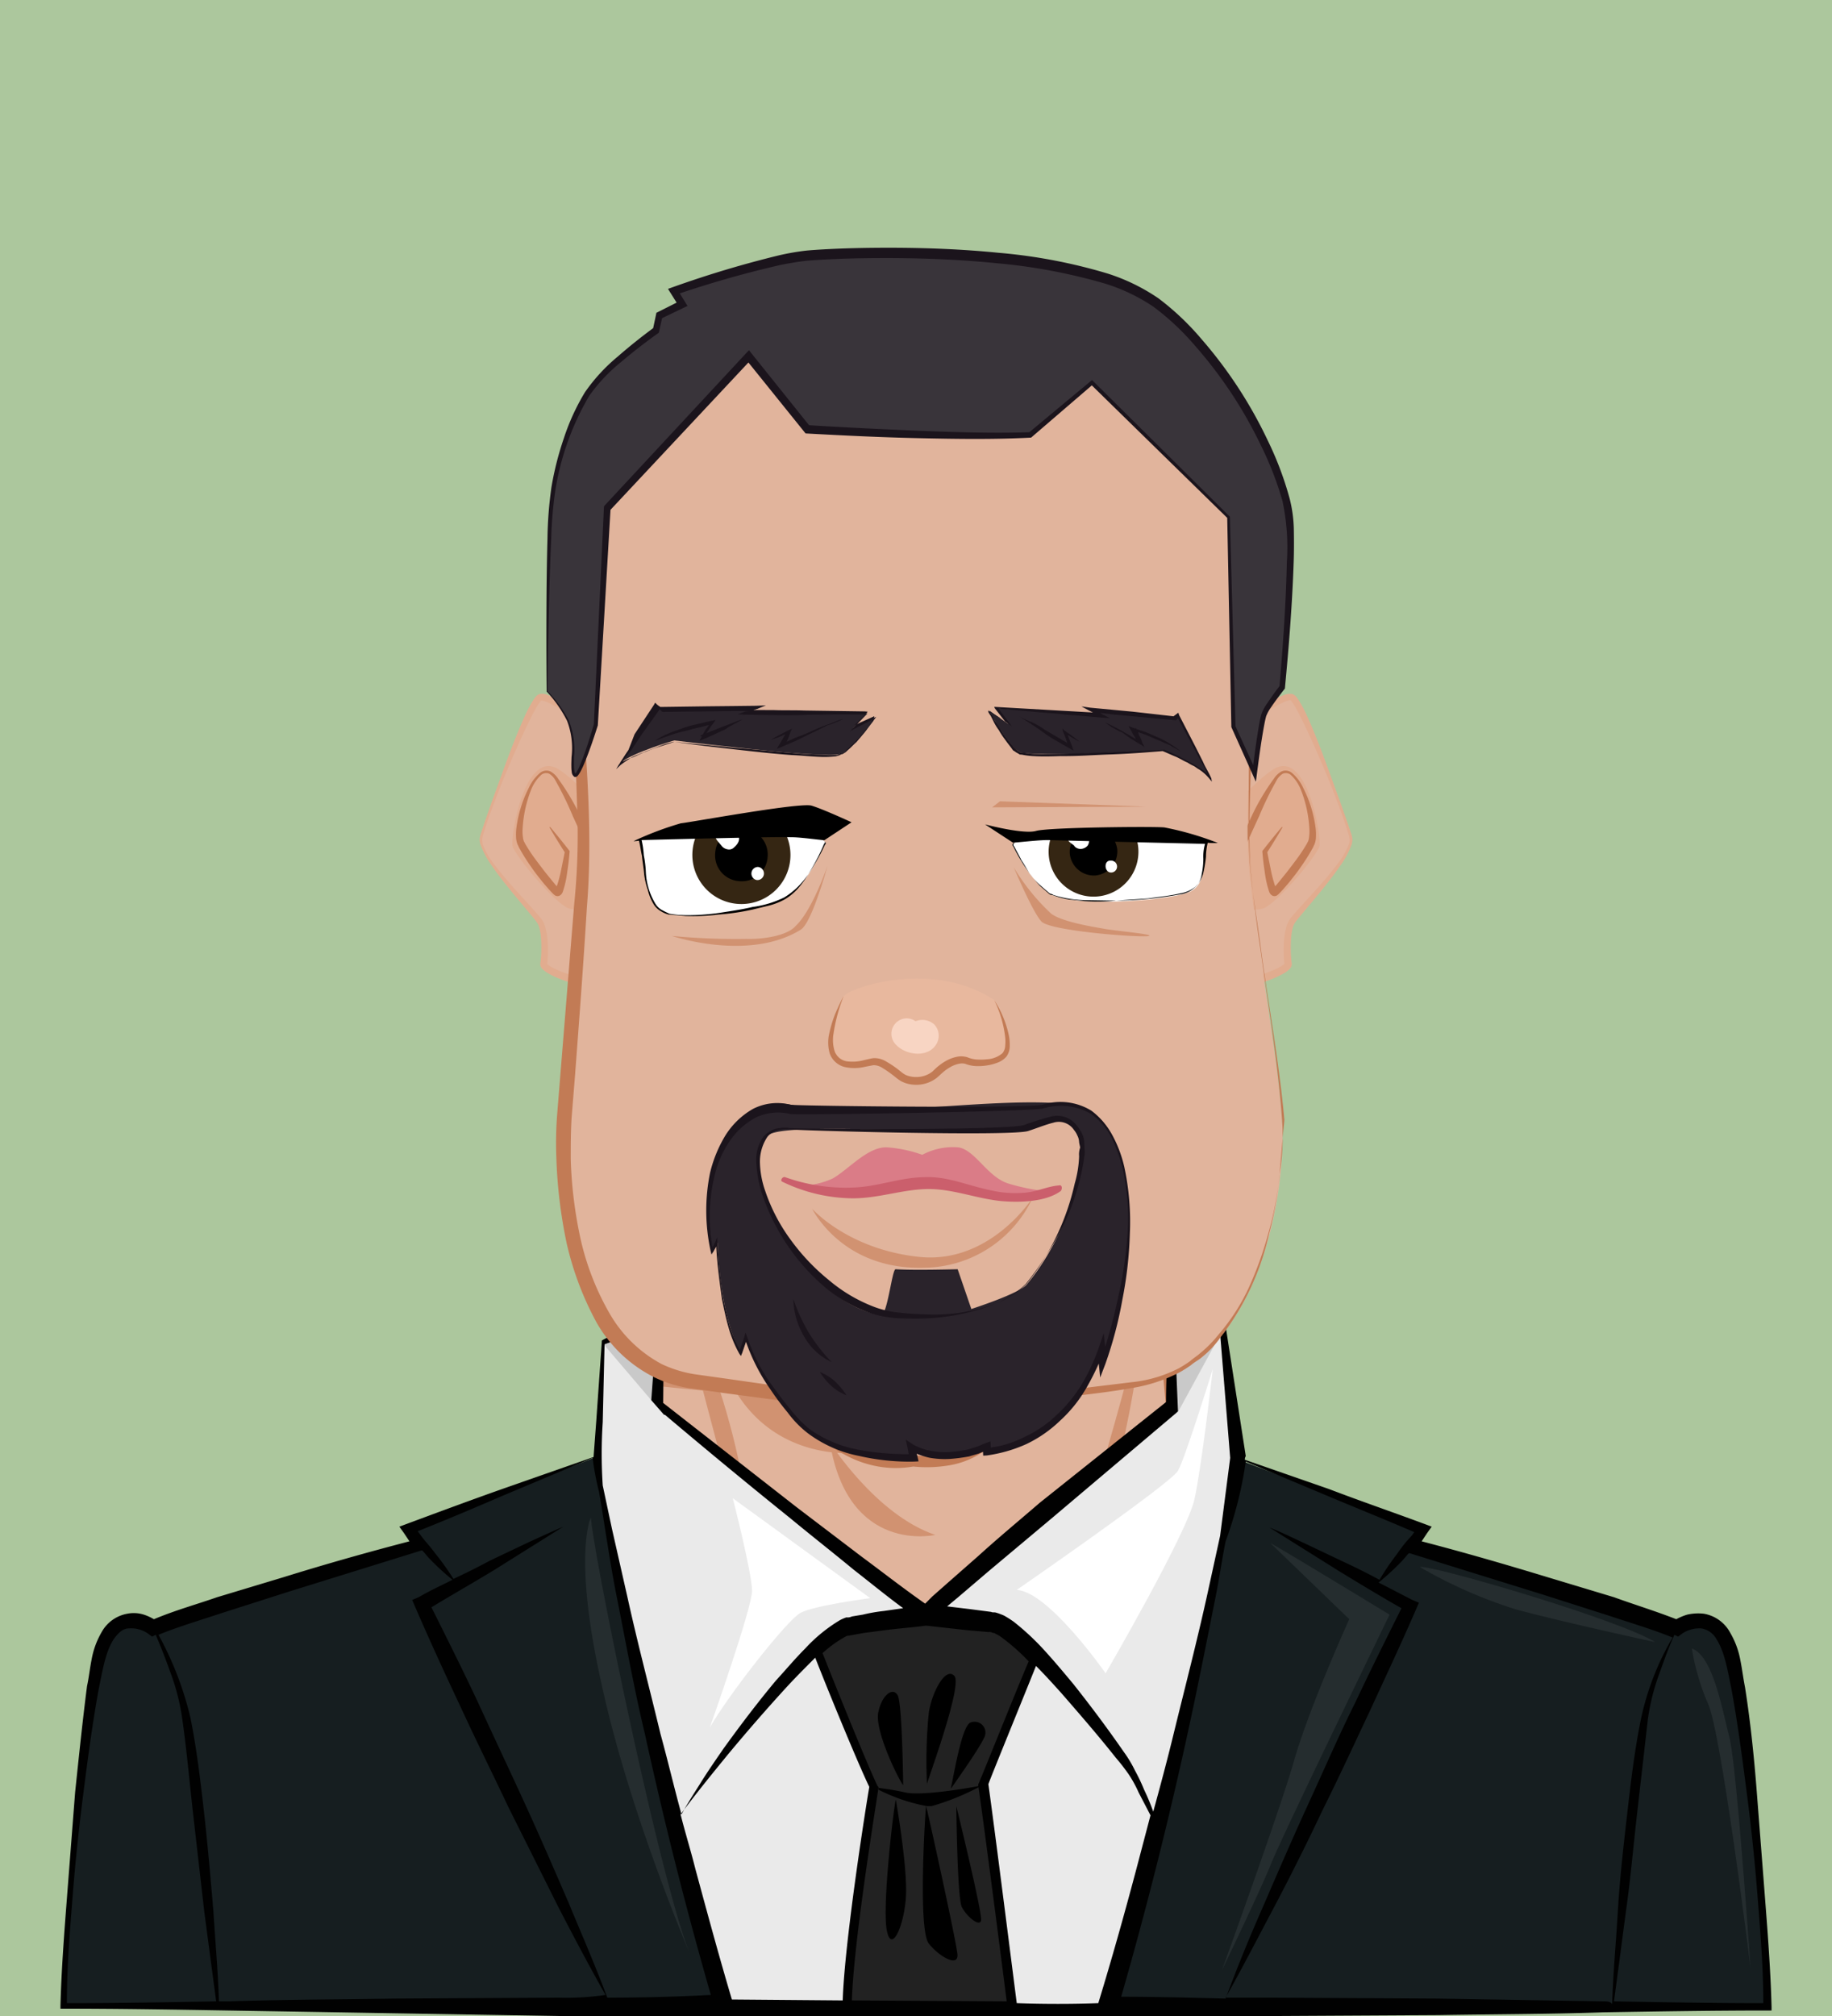 <svg id="reza" xmlns="http://www.w3.org/2000/svg" width="200" height="220" viewBox="0 0 200 220">
  <g id="svga-group-backs-single">
    <path id="SvgjsPath4565" d="M0,0H200V220H0Z" fill="#acc79d"/>
  </g>
  <g id="svga-group-humanwrap-move" transform="translate(6.6 27.037)">
    <g id="svga-group-humanwrap">
      <g id="svga-group-humanbody-back" transform="translate(9.1 65.063)">
        <path id="SvgjsPath3778" d="M180.8,184.9c-2.3-3.4-38.9-17.8-38.9-17.8l-13.4-5.2-5.6-68.8H76.8L71.3,162l-13.4,5.2S21.4,181.6,19,185c-2.3,3.4-3.3,14.9-3.3,14.9V219H184.2V199.8c-.1.1-1-11.5-3.4-14.9Z" transform="translate(-15.7 -93.1)" fill="#e1b49c"/>
      </g>
      <g id="svga-group-chinshadow-single" transform="translate(65.5 65.547)">
        <path id="SvgjsPath6403" d="M80.4,152.5c5,8,14,6.5,14,6.5s9,1.4,14-6.6c0,0,2.7,0,12.7-1.3a16.774,16.774,0,0,0,6.4-2.2L123,93.1H76.8l-4.7,58.7c6.5.7,8.3.7,8.3.7Z" transform="translate(-72.1 -93.1)" fill="#d19271"/>
      </g>
      <g id="svga-group-humanbody-front" transform="translate(8.2 64.163)">
        <path id="SvgjsPath3779" d="M184.5,219c-.1-6.4-.1-12.8-.1-19.2l-.3-.1a.138.138,0,0,1,.2,0,.1.1,0,0,1,.1.1v-.4l-.1-.5-.1-.9-.2-1.9c-.2-1.3-.4-2.5-.6-3.8a26.155,26.155,0,0,0-.9-3.8,16.135,16.135,0,0,0-1.5-3.6,11.929,11.929,0,0,0-2.9-2.1c-1-.6-2.1-1.1-3.2-1.7-2.1-1.1-4.3-2.1-6.5-3.1-4.4-2-8.7-3.9-13.1-5.7-4.4-1.9-8.8-3.7-13.2-5.5l-13-5.2-1.2-16.9c-.4-5.7-.9-11.5-1.3-17.2l-1.3-17.2L123.8,93l-.1-.8h-.8c-7.7,0-15.4.1-23.1.1l-23.1.2h-.5V93L75,110.2l-1.3,17.2c-.8,11.4-1.8,22.8-2.8,34.2-5.6,2.1-11.2,4.2-16.7,6.4q-8.4,3.3-16.8,6.9c-2.8,1.2-5.6,2.4-8.3,3.6a89.553,89.553,0,0,0-8.2,4.1,12.141,12.141,0,0,0-2,1.4,1.47,1.47,0,0,0-.5.6l-.3.6a5.359,5.359,0,0,0-.5,1.1,25.424,25.424,0,0,0-1.3,4.5,90.7,90.7,0,0,0-1.4,9.1L14.8,219v.9h.9l42.1.1H100c14,0,28.1-.1,42.1-.2l42.1-.5h.3V219ZM100,218l-42.1-.1-41.2.1-.1-18.1c.3-3,.6-5.9,1.2-8.9a28.755,28.755,0,0,1,1.1-4.2,7.93,7.93,0,0,1,.4-.9l.2-.4.3-.3a14.036,14.036,0,0,1,1.8-1.2c2.5-1.5,5.3-2.8,8-4.1s5.5-2.5,8.2-3.7c5.5-2.4,11.1-4.8,16.7-7.1s11.2-4.5,16.9-6.7l.2-.1v-.2c.9-11.5,1.7-23,2.7-34.4l1.4-17.2,1.5-16.7,22.6.2c7.4.1,14.8.1,22.3.1l1.3,16.4,1.5,17.2c.5,5.7,1,11.5,1.5,17.2l1.6,17.2v.3l.3.1,13.4,5c4.4,1.7,8.9,3.4,13.3,5.2s8.8,3.7,13.2,5.6c2.2,1,4.3,2,6.5,3,1.1.5,2.1,1.1,3.2,1.6a14.92,14.92,0,0,1,2.9,2,11.669,11.669,0,0,1,1.4,3.5c.3,1.2.6,2.5.8,3.7.2,1.3.4,2.5.6,3.8l.2,1.9.1.9.1.5v.4c0,6.3,0,12.6-.1,18.9l-41.8-.5c-14,.1-28.1,0-42.1,0Z" transform="translate(-14.8 -92.2)" fill="#c27b55"/>
        <path id="SvgjsPath3780" d="M125.1,142.4s-1.8,23-9.1,32.9C116,175.3,123.9,150.3,125.1,142.4Zm-34.5,16s5,7.9,11.5,10.1C102.1,168.5,92.6,170.7,90.6,158.4ZM73.4,140c6.7,25.6,6.7,25.6,8.5,30.7C81.9,170.7,82.3,158.1,73.4,140Z" transform="translate(-14.8 -92.2)" fill="#d19271"/>
      </g>
      <g id="svga-group-clothes-single" transform="translate(0 116.263)">
        <path id="SvgjsPath4421" d="M71.9,145.1l-6.2,2.5L65,161.7v20.2L79,220h42l10.7-34.3,3.4-25.5L133.4,146l-5.4-.8-.3,9.2s-26.2,22.2-26.6,22.7-29.2-22.8-29.2-22.8v-9.2Z" transform="translate(-6.6 -144.3)" fill="#eaeaea"/>
        <path id="SvgjsPath4422" d="M127.8,155.4l.8-.3,4.9-9-5.5-.9Zm-56.3-1.6h-.4l-5.2-6.1,6.3-2.6-.7,8.7Z" transform="translate(-6.6 -144.3)" fill="#c9c9c9"/>
        <path id="SvgjsPath4423" d="M44.6,168l1.1,1.7s-24.9,7.2-29,9c0,0-4.4-3.1-6,3.4S6.9,212.9,6.9,220h72a591.761,591.761,0,0,1-14.1-59.9Zm144.6,14.1c-1.6-6.5-6-3.4-6-3.4-4.1-1.9-29-9-29-9l1.1-1.7L135,160.2A578.225,578.225,0,0,1,121,220h72C193.1,212.8,190.8,188.6,189.2,182.1Z" transform="translate(-6.6 -144.3)" fill="#161e20"/>
        <path id="SvgjsPath4424" d="M89,180.6S93.9,193,95.4,196c0,0-2.8,17.1-2.9,23.8h18s-2.5-20-3.1-24.1c0,0,4.4-11,5.7-13.9,0,0-2.7-3.4-3.8-3.6s-8.7-.8-8.7-.8-7.3.9-8.7,1.4a8.913,8.913,0,0,0-2.9,1.8Z" transform="translate(-6.6 -144.3)" fill="#222"/>
        <path id="SvgjsPath4425" d="M106.9,196a26.906,26.906,0,0,1-5.2,2.1h-.5a19.416,19.416,0,0,1-5.3-1.8v-.2c.6.1,1.6.2,2.9.5,1.7.4,6.5-.4,8.1-.7m-5.5,17.2c1.2,1.5,3.4,2.7,3.1,1-.2-1.7-3.3-15.8-3.4-16C101,198.8,100.2,211.6,101.4,213.1Zm-2.8-17.3s-.1-8.9-.6-9.8-1.7-.1-2.1,1.8C95.4,189.8,98.2,195.4,98.6,195.8Zm-1.8,15.8c.5,2.7,1.9-.4,2.1-3.6s-1.1-10.6-1.1-10.6c-.2.5-1.5,11.4-1,14.2Zm7.4-27.7c-1-1.1-2.5,1.9-2.8,4a52.671,52.671,0,0,0-.2,7.8C101.1,195.7,105.1,185,104.2,183.9Zm3.2,6.8a1.182,1.182,0,0,0-1.5-1.7c-.9.5-1.7,5.3-2.1,7.2C103.8,196.2,106.8,192,107.4,190.7ZM105,209.1c.5,1,1.9,2.2,2.1,1.5s-2.7-12.5-2.7-12.5S104.5,208.1,105,209.1Z" transform="translate(-6.6 -144.3)"/>
        <path id="SvgjsPath4426" d="M192.7,208.3l-.9-11.6c-.3-3.9-.7-7.8-1.3-11.6-.2-1-.3-1.9-.5-2.9a9.123,9.123,0,0,0-1.1-3,4.03,4.03,0,0,0-2.9-2.1,5.462,5.462,0,0,0-1.8.1,6.118,6.118,0,0,0-1.2.5c-2.3-.9-4.6-1.6-6.8-2.4l-7.3-2.2c-4.6-1.4-9.1-2.7-13.7-3.9l.6-.9.5-.7-.8-.3c-3.5-1.3-7-2.5-10.4-3.8l-9.2-3.2a.756.756,0,0,1,.1-.4l-2.2-14.2-6-1.4s-.5,4.6-.5,9.7l-13.8,11c-2.2,1.9-4.5,3.8-6.7,5.8l-3.3,2.9-1.7,1.5-.8.8c-2.3-1.6-4.6-3.4-6.9-5.1L87,165.5,72.4,154.1l.1-9.8c-.5.5-6.2,2.5-6.8,3v.1l-.6,8.6-.3,4-10,3.5c-3.4,1.2-6.9,2.5-10.4,3.8l-.8.3.5.7.6.9c-4.6,1.2-9.2,2.5-13.7,3.9l-7.3,2.2c-2.3.8-4.5,1.4-6.9,2.4a5.36,5.36,0,0,0-1.1-.5,3.673,3.673,0,0,0-1.8-.1,4,4,0,0,0-2.8,2,9.123,9.123,0,0,0-1.1,3c-.2,1-.3,2-.5,2.9-.5,3.9-.9,7.8-1.3,11.6l-.9,11.6c-.3,3.9-.6,7.8-.7,11.7v.3h.3c6,0,12,.1,18,.2l18,.3L61,221h78l18-.1c6-.1,12-.1,18-.3,6-.1,12-.2,18-.2h.4V220c-.1-3.9-.4-7.8-.7-11.7Zm-88.1-33,3.4-2.9,6.8-5.7,13.6-11.5.2-.2-.4-9.6c1.8.4,3.6.8,5,1.1l1.1,13.6-1.1,8.5-1.4,6.4c-1.1,5-2.4,10-3.6,14.9-.7,2.9-1.5,5.9-2.3,8.8a24.424,24.424,0,0,0-1-2.4,19.988,19.988,0,0,0-1-2.1,13.242,13.242,0,0,0-1.2-2c-1.8-2.6-3.6-5-5.5-7.4-1-1.2-2-2.4-3-3.5a27.726,27.726,0,0,0-3.5-3.3,10.54,10.54,0,0,0-1.1-.7,6.89,6.89,0,0,0-.8-.3c-.3-.1-.4,0-.6-.1l-2.3-.3-2.5-.3,1.2-1ZM65.8,156.2l.2-8.5,5.7-2.1-.6,8.2,1.4,1.6h.1c4.5,3.8,9.1,7.6,13.7,11.3,2.3,1.9,4.6,3.7,6.9,5.6,1.8,1.4,3.5,2.8,5.4,4.2l-2.1.3a18.459,18.459,0,0,0-2.3.4l-1.2.2a1.083,1.083,0,0,1-.6.1,4.875,4.875,0,0,0-.7.3,17.081,17.081,0,0,0-3.8,3.1c-1.1,1.1-2.1,2.3-3.2,3.5-2,2.4-3.9,4.9-5.7,7.4-.9,1.3-1.8,2.6-2.6,3.9-.7,1.1-1.4,2.2-2,3.3-.8-2.9-1.5-5.9-2.3-8.8-1.2-5-2.5-9.9-3.6-14.9l-1.7-7.5-1-4.7a52.9,52.9,0,0,1,0-6.9ZM7.3,219.6c0-3.8.3-7.5.6-11.3.3-3.9.7-7.7,1.2-11.6s1-7.7,1.7-11.5c.4-1.9.7-3.9,1.6-5.3.5-.7,1-1.2,1.7-1.2a3.223,3.223,0,0,1,2.1.6l.4.3.4-.2c.6,1.4,1.1,2.7,1.6,4.1a23.889,23.889,0,0,1,1.3,5.1c.5,3.5.8,7,1.2,10.5l1.2,10.5.7,5.3.6,4.5c-5.3.1-10.8.2-16.3.2ZM61,219l-18,.1c-6,.1-12,.1-18,.3H23.9c-.1-3.3-.4-6.5-.6-9.8-.3-3.5-.6-7-1-10.6-.4-3.5-.8-7-1.5-10.5a35.758,35.758,0,0,0-3.5-9.1c2.2-.9,4.6-1.6,7-2.4l7.2-2.3L46,170.2h.1c.3.3.5.6.8.9a27.249,27.249,0,0,0,2.5,2.3c-1.2.6-2.5,1.2-3.7,1.9l-.7.3.3.7c1.6,3.7,3.3,7.4,5,11,1.7,3.7,3.5,7.3,5.2,10.9L60.9,209c1.7,3.3,3.4,6.5,5.2,9.7a29.106,29.106,0,0,1-5.1.3Zm5.3,0c-1.3-3.5-2.8-6.9-4.2-10.3-1.6-3.7-3.2-7.4-4.9-11.1s-3.4-7.3-5.1-11c-1.6-3.4-3.3-6.8-5-10.2,2.3-1.4,4.6-2.7,6.9-4.1l7.5-4.7c-1.4.6-2.7,1.2-4,1.8l-4,1.9c-1.3.7-2.7,1.4-4,2a28.318,28.318,0,0,0-2-2.8c-.5-.7-1.1-1.3-1.6-2l-.3-.4c3-1.2,6.1-2.5,9.1-3.8l10-4.2a28.111,28.111,0,0,0,.7,3.7l.3,1.8.3,1.9c.4,2.5.8,5.1,1.3,7.6,1,5,1.9,10.1,3.1,15.1q3.15,14.4,7.2,28.5C73.8,218.9,70.1,219,66.3,219Zm13.6.2c-1.4-4.7-2.7-9.5-4-14.3-.5-2-1.1-3.9-1.6-5.9,1.7-2.3,3.5-4.5,5.3-6.7,2-2.4,4-4.7,6.1-7,1-1.1,2.1-2.2,3.2-3.3l.1-.1c1.2,3.1,4.6,11.4,5.9,14.1-.3,1.7-2.7,16.8-2.9,23.3Zm13.1.1c.2-6.6,2.7-21.7,2.9-23.2V196l-.1-.1c-1.2-2.5-4.9-11.7-6-14.5a13.016,13.016,0,0,1,2.5-1.8.6.6,0,0,1,.4-.1,4.331,4.331,0,0,1,.5-.1l1.1-.2c.8-.1,1.5-.2,2.3-.3,1.5-.2,3-.3,4.5-.5l4.5.5,2.3.2a.749.749,0,0,1,.5.1.367.367,0,0,1,.3.1,3.509,3.509,0,0,1,.8.5,21.8,21.8,0,0,1,2.8,2.5c-1.5,3.5-5.4,13.3-5.5,13.4v.2c.6,4,2.7,20.3,3.1,23.5L93,219.3Zm18,.3c-.2-1.5-2.5-19.7-3.1-23.9.4-1.1,3.8-9.4,5.2-12.9,1,1,1.9,2,2.8,3,2,2.3,4,4.6,5.9,7a21.965,21.965,0,0,1,1.4,1.8,12.81,12.81,0,0,1,1.1,2l1.3,2.5-1.5,5.7c-1.3,4.9-2.7,9.9-4.2,14.8-2.9.1-5.9.1-8.9,0Zm11.4-.7q4.05-14.1,7.2-28.5c1.1-5,2.1-10.1,3.1-15.1.4-2,.7-4.1,1.1-6.1a42.677,42.677,0,0,0,2.2-8.7l9.3,3.9c3.1,1.3,6.1,2.5,9.1,3.8l-.3.4a15.583,15.583,0,0,0-1.6,2,27.5,27.5,0,0,0-1.9,2.8c-1.3-.7-2.7-1.4-4-2l-4-1.9c-1.3-.6-2.7-1.3-4-1.8l7.5,4.7c2.3,1.4,4.6,2.8,6.9,4.1-1.7,3.4-3.4,6.8-5,10.2-1.8,3.6-3.4,7.3-5.1,11s-3.3,7.4-4.9,11.1c-1.5,3.4-2.9,6.8-4.2,10.3-3.9-.1-7.6-.2-11.4-.2Zm52.6.5-18-.3-18-.1h-5.2c1.8-3.2,3.5-6.5,5.2-9.7q2.85-5.4,5.4-10.8c1.8-3.6,3.5-7.3,5.2-10.9,1.7-3.7,3.4-7.3,5-11l.3-.7-.7-.3c-1.2-.6-2.5-1.3-3.7-1.9a27.25,27.25,0,0,0,2.5-2.3c.3-.3.5-.6.8-.9h.1l14.5,4.5,7.2,2.3c2.4.8,4.8,1.5,7,2.4a29.625,29.625,0,0,0-3.5,9.1c-.7,3.5-1.1,7-1.5,10.5s-.8,7-1,10.6c-.2,3.3-.5,6.5-.6,9.8-.2-.3-.6-.3-1-.3Zm1.2,0,.6-4.5.7-5.3c.5-3.5.8-7,1.2-10.5l1.2-10.5a23.889,23.889,0,0,1,1.3-5.1c.5-1.4,1-2.8,1.6-4.1l.4.2.4-.3a3.391,3.391,0,0,1,2.1-.6,2.3,2.3,0,0,1,1.7,1.2c.9,1.4,1.2,3.4,1.6,5.3.7,3.8,1.2,7.6,1.7,11.5.5,3.8.9,7.7,1.2,11.6.3,3.8.6,7.5.6,11.3-5.3,0-10.8-.1-16.3-.2Z" transform="translate(-6.6 -144.3)" fill="#010101"/>
        <path id="SvgjsPath4427" d="M111,174.5c3.5.2,9.7,9.1,9.7,9.1s8.9-15.3,9.7-19c.8-3.6,2-14.2,2-14.2s-3,9.7-3.8,11.1-17.6,13-17.6,13Zm-33.5,15c2-3.5,8.4-11.7,9.9-12.5s7.6-1.6,7.6-1.6L80,164.5s2.1,8.2,2.1,10.1S77.5,189.5,77.5,189.5Z" transform="translate(-6.6 -144.3)" fill="#fff"/>
        <path id="SvgjsPath4428" d="M184.7,180.9c2.3.8,3.3,6.6,4.1,9.7s2.3,25.1,2.3,25.1-3.1-25.1-4.6-28.7A25.524,25.524,0,0,1,184.7,180.9ZM155,172c1.5-.2,21.9,5.8,25.7,8.2,0,0-10.6-2.3-15.3-3.6A51.422,51.422,0,0,1,155,172Zm-16.3-2.6c1,.5,13,7.8,13,7.8s-11.7,24.1-12.9,27.1-5.4,11.7-5.4,11.7,6.1-16.8,7.8-22.6c1.6-5.8,6.1-15.7,6.1-15.7l-8.6-8.3Zm-74.2-2.8c.5,5.3,7.8,40.6,10.9,47.8,0,0-6.6-15.3-9.7-29.5-3.2-14.2-1.2-18.3-1.2-18.3Z" transform="translate(-6.6 -144.3)" fill="#252d2f"/>
      </g>
      <g id="svga-group-head" transform="translate(45.766)">
        <g id="svga-group-ears-left-move" transform="translate(0 48.664)">
          <g id="svga-group-ears-left">
            <path id="SvgjsPath6730" d="M64.99,79.961a45.215,45.215,0,0,0-4.285-6.849c-1.833-2.081-6.479-5.5-7.581-5.263S47.13,81.187,46.645,83.144s5.871,8.2,6.479,9.3.494,3.79.37,4.522,4.893,2.688,7.458,2.08S70.5,89.984,64.99,79.961Z" transform="translate(-46.484 -67.467)" fill="#e1b49c"/>
            <path id="SvgjsPath6731" d="M64.628,86.07S59,78.365,55.214,75.791s-5.387,7.343-5.139,8.322,4.408,5.994,5.995,6.726,6.963-.608,8.559-4.769Z" transform="translate(-46.484 -67.467)" fill="#e1ac8f"/>
            <path id="SvgjsPath6732" d="M46.635,82.669a3.123,3.123,0,0,0-.152.636,1.95,1.95,0,0,0,.1.665,9.679,9.679,0,0,0,1.2,2.232c.465.694.978,1.359,1.5,2.014,1.035,1.311,2.138,2.574,3.173,3.847a5.73,5.73,0,0,1,.342.465,2.332,2.332,0,0,1,.2.494,5.68,5.68,0,0,1,.181,1.159,13.759,13.759,0,0,1-.038,2.423L53.1,96.9a.721.721,0,0,0,.228.6,2.882,2.882,0,0,0,.579.447,7.949,7.949,0,0,0,1.178.579,14.889,14.889,0,0,0,2.442.779,9.714,9.714,0,0,0,2.584.276,3.523,3.523,0,0,0,1.358-.285,2.861,2.861,0,0,0,.608-.333,3.791,3.791,0,0,0,.542-.4,13.669,13.669,0,0,0,4.541-8.949,17.407,17.407,0,0,0,.067-2.536,15.635,15.635,0,0,0-.409-2.489,18.692,18.692,0,0,0-1.805-4.664c-.751-1.492-1.568-2.936-2.413-4.37-.427-.722-.874-1.425-1.368-2.109a14.466,14.466,0,0,0-1.7-1.871,26.731,26.731,0,0,0-3.961-3.116,9.232,9.232,0,0,0-1.121-.637c-.19-.095-.409-.171-.618-.256a1.608,1.608,0,0,0-.826-.066c-.437.218-.456.4-.618.589-.124.19-.237.37-.342.561-.209.37-.4.75-.579,1.131-1.387,3.059-2.46,6.213-3.61,9.339l-.826,2.356-.4,1.2Zm.124.656a3.738,3.738,0,0,1,.133-.57l.38-1.187c.266-.789.56-1.568.855-2.347.58-1.558,1.216-3.1,1.872-4.617s1.34-3.04,2.08-4.513q.271-.556.57-1.083c.1-.171.209-.342.313-.5.057-.085.114-.143.161-.219a.481.481,0,0,1,.086-.076.776.776,0,0,1,.133.01,2.38,2.38,0,0,1,.247.066,4.976,4.976,0,0,1,.532.228c.351.171.712.37,1.064.57a34.681,34.681,0,0,1,3.99,2.9,14.245,14.245,0,0,1,1.757,1.71c.523.627,1.007,1.311,1.473,2,.922,1.377,1.739,2.831,2.527,4.294A14.791,14.791,0,0,1,66.6,89.547a15.407,15.407,0,0,1-1.568,4.6,12.51,12.51,0,0,1-2.964,3.762,3.075,3.075,0,0,1-.465.342,2.451,2.451,0,0,1-.485.266,2.533,2.533,0,0,1-1.064.209,10.117,10.117,0,0,1-2.366-.247,15.127,15.127,0,0,1-2.318-.694,9.28,9.28,0,0,1-1.074-.5,2.839,2.839,0,0,1-.418-.295l-.028-.029.028-.247a14.453,14.453,0,0,0-.009-2.565,7.03,7.03,0,0,0-.247-1.292,2.847,2.847,0,0,0-.294-.655,4.751,4.751,0,0,0-.409-.522c-1.1-1.283-2.251-2.461-3.334-3.724-.542-.627-1.064-1.264-1.558-1.929A8.162,8.162,0,0,1,46.816,83.9a4.417,4.417,0,0,1-.057-.579Z" transform="translate(-46.484 -67.467)" fill="#e1ac8f"/>
            <path id="SvgjsPath6733" d="M51.775,77.91a4.721,4.721,0,0,1,1.3-1.8,1.094,1.094,0,0,1,1.149-.152,2.358,2.358,0,0,1,.826.789,24.657,24.657,0,0,1,2.261,3.743,49.576,49.576,0,0,1,3.049,8.132l-.076.028c-1.282-2.6-2.432-5.235-3.638-7.838a35.29,35.29,0,0,0-1.881-3.857,1.948,1.948,0,0,0-.665-.741.84.84,0,0,0-.883.1,4.424,4.424,0,0,0-1.15,1.719,13.588,13.588,0,0,0-.893,4.132,4.408,4.408,0,0,0,.038,1.007,1.505,1.505,0,0,0,.1.409c.085.152.152.3.247.446a18.884,18.884,0,0,0,1.188,1.748c.428.57.855,1.14,1.311,1.691l.674.827c.057.066.114.123.171.19a14.14,14.14,0,0,0,.456-1.691l.409-2.023c-.57-.893-1.13-1.8-1.662-2.717l.066-.048q1.069,1.268,2.08,2.565l.057.066-.009.114q-.086,1.088-.257,2.166a10.67,10.67,0,0,1-.5,2.214,1.107,1.107,0,0,1-.114.19.488.488,0,0,1-.124.123.577.577,0,0,1-.1.066.474.474,0,0,1-.2.048.554.554,0,0,1-.333-.1l-.066-.057a.731.731,0,0,1-.124-.114c-.143-.143-.266-.275-.389-.409-.247-.275-.485-.551-.722-.836-.456-.57-.912-1.14-1.32-1.748a20.751,20.751,0,0,1-1.178-1.872c-.095-.161-.171-.342-.257-.513a2.463,2.463,0,0,1-.152-.636,5.76,5.76,0,0,1,.028-1.149,13.481,13.481,0,0,1,1.273-4.218Z" transform="translate(-46.484 -67.467)" fill="#c27b55"/>
          </g>
        </g>
        <g id="svga-group-ears-right-move" transform="translate(74.507 48.674)">
          <g id="svga-group-ears-right">
            <path id="SvgjsPath6734" d="M125.01,79.961a45.215,45.215,0,0,1,4.284-6.849c1.833-2.081,6.479-5.5,7.581-5.263s5.994,13.338,6.479,15.295-5.871,8.2-6.479,9.3-.494,3.79-.37,4.522-4.893,2.688-7.458,2.08-9.547-9.063-4.037-19.086Z" transform="translate(-122.755 -67.477)" fill="#e1b49c"/>
            <path id="SvgjsPath6735" d="M125.371,86.07s5.624-7.7,9.414-10.279,5.387,7.343,5.14,8.322-4.408,5.994-5.994,6.726-6.964-.608-8.56-4.769Z" transform="translate(-122.755 -67.477)" fill="#e1ac8f"/>
            <path id="SvgjsPath6736" d="M142.965,81.481l-.826-2.356c-1.159-3.126-2.223-6.28-3.61-9.339-.181-.38-.37-.76-.579-1.131a5.909,5.909,0,0,0-.342-.56c-.161-.19-.18-.37-.617-.589a1.608,1.608,0,0,0-.826.066,4.008,4.008,0,0,0-.617.257,9.231,9.231,0,0,0-1.121.636,26.866,26.866,0,0,0-3.962,3.116,14.467,14.467,0,0,0-1.7,1.872,23.523,23.523,0,0,0-1.368,2.109c-.846,1.435-1.672,2.888-2.413,4.37a18.551,18.551,0,0,0-1.8,4.665,16.789,16.789,0,0,0-.408,2.489,17.406,17.406,0,0,0,.067,2.536,13.585,13.585,0,0,0,4.541,8.949,3.323,3.323,0,0,0,.542.4,2.861,2.861,0,0,0,.608.332,3.389,3.389,0,0,0,1.359.285,9.714,9.714,0,0,0,2.584-.275,14.6,14.6,0,0,0,2.441-.779,10.392,10.392,0,0,0,1.178-.58,2.881,2.881,0,0,0,.579-.447.737.737,0,0,0,.228-.6l-.038-.294a14.739,14.739,0,0,1-.038-2.423,6.421,6.421,0,0,1,.18-1.159,2.332,2.332,0,0,1,.2-.494c.1-.143.218-.314.342-.465,1.045-1.273,2.147-2.536,3.173-3.848.523-.656,1.026-1.32,1.5-2.014a9.515,9.515,0,0,0,1.2-2.232,2.167,2.167,0,0,0,.1-.665,2.978,2.978,0,0,0-.152-.636l-.4-1.2Zm.181,2.4A8.163,8.163,0,0,1,141.93,86c-.484.665-1.017,1.3-1.558,1.929-1.083,1.263-2.242,2.441-3.335,3.724a6.262,6.262,0,0,0-.408.522,3.319,3.319,0,0,0-.294.656,7.031,7.031,0,0,0-.247,1.292,13.607,13.607,0,0,0-.009,2.565l.029.247c-.01.01-.01.019-.029.029a1.891,1.891,0,0,1-.418.294,7.428,7.428,0,0,1-1.074.5,15.128,15.128,0,0,1-2.318.694,10.065,10.065,0,0,1-2.366.247,2.69,2.69,0,0,1-1.064-.209,2.045,2.045,0,0,1-.484-.266,2.54,2.54,0,0,1-.465-.342,12.51,12.51,0,0,1-2.964-3.762,15.317,15.317,0,0,1-1.567-4.6,14.731,14.731,0,0,1,1.672-9.567c.789-1.463,1.606-2.916,2.527-4.294.465-.684.95-1.359,1.473-2a14.245,14.245,0,0,1,1.758-1.71,34.682,34.682,0,0,1,3.99-2.9,10.485,10.485,0,0,1,1.064-.57,4.268,4.268,0,0,1,.532-.228c.085-.028.161-.038.247-.066a.835.835,0,0,1,.133-.01c.01.01.057.048.086.076a1.856,1.856,0,0,1,.161.219c.114.152.209.332.314.5q.3.527.57,1.083c.741,1.473,1.425,2.993,2.081,4.513s1.292,3.059,1.872,4.617c.294.779.589,1.558.855,2.347l.38,1.188a2.871,2.871,0,0,1,.133.57,1.1,1.1,0,0,1-.057.579Z" transform="translate(-122.755 -67.477)" fill="#e1ac8f"/>
            <path id="SvgjsPath6737" d="M138.225,77.91a4.721,4.721,0,0,0-1.3-1.8,1.094,1.094,0,0,0-1.15-.152,2.358,2.358,0,0,0-.827.789,24.659,24.659,0,0,0-2.261,3.743,49.579,49.579,0,0,0-3.049,8.132l.076.028c1.283-2.6,2.432-5.235,3.638-7.838a35.291,35.291,0,0,1,1.881-3.857,1.948,1.948,0,0,1,.665-.741.84.84,0,0,1,.883.1,4.424,4.424,0,0,1,1.15,1.719,13.587,13.587,0,0,1,.893,4.132,5.024,5.024,0,0,1-.038,1.007,1.505,1.505,0,0,1-.1.409c-.085.152-.152.3-.247.446a18.887,18.887,0,0,1-1.187,1.748c-.428.57-.855,1.14-1.311,1.691l-.675.827c-.057.066-.114.123-.171.19a14.139,14.139,0,0,1-.456-1.691l-.408-2.023c.57-.893,1.13-1.8,1.662-2.717l-.066-.048q-1.069,1.268-2.081,2.565l-.057.066.009.114q.085,1.083.257,2.166a10.67,10.67,0,0,0,.5,2.214,1.107,1.107,0,0,0,.114.19.488.488,0,0,0,.124.123.577.577,0,0,0,.1.066.474.474,0,0,0,.2.048.554.554,0,0,0,.333-.1l.067-.057a.73.73,0,0,0,.124-.114c.143-.143.266-.275.39-.409.247-.275.484-.551.722-.836.456-.57.912-1.14,1.32-1.748a20.75,20.75,0,0,0,1.178-1.872c.1-.161.171-.342.257-.513a2.463,2.463,0,0,0,.152-.636,5.761,5.761,0,0,0-.029-1.149,13.481,13.481,0,0,0-1.273-4.218Z" transform="translate(-122.755 -67.477)" fill="#c27b55"/>
          </g>
        </g>
        <g id="svga-group-faceshape-wrap" transform="translate(8.329 1.998)">
          <g id="svga-group-faceshape-single">
            <path id="SvgjsPath6391" d="M134.688,121.942c-.556-7.785-3.523-23.354-3.708-29.275s.464-19.3.464-19.3l.278-3.509s.742-8-.093-12.609c-2.04-10.964-5.655-17.324-13.906-22.586-8.622-5.482-23.177-5.372-23.177-5.372s-14.648-.219-23.27,5.263C63.209,39.93,59.408,46.179,57.369,57.143c-.834,4.386.093,15.131.093,15.131s1.113,15.021.927,20.942-1.483,21.051-2.04,28.946c-.556,7.785,1.205,26.534,13.906,28.507,9.364,1.425,11.681,1.535,11.681,1.535,4.635,8.771,12.7,7.017,12.7,7.017s8.158,1.535,12.794-7.236c0,0,2.689.329,11.959-1.1,12.886-1.974,15.946-21.161,15.3-28.946Z" transform="translate(-55.448 -29.016)" fill="#e1b49c"/>
            <path id="SvgjsPath6392" d="M134.694,121.894c-.464-6.135-1.484-12.161-2.319-18.186-.464-3.068-.835-6.025-1.113-9.093-.186-3.068-.093-6.135,0-9.2s.278-6.135.464-9.2c.093-3.068.464-6.025.649-9.2a44.815,44.815,0,0,0-.185-9.312,50.783,50.783,0,0,0-2.319-8.983,26.012,26.012,0,0,0-4.359-7.888,27.521,27.521,0,0,0-6.307-5.7,23.725,23.725,0,0,0-3.524-2.082c-1.206-.548-2.5-1.1-3.71-1.534a37.563,37.563,0,0,0-7.7-1.753,61.881,61.881,0,0,0-15.582-.438A46.149,46.149,0,0,0,73.48,33.155a23.725,23.725,0,0,0-3.524,2.082,25.481,25.481,0,0,0-3.246,2.629,25.044,25.044,0,0,0-5.379,6.683,37.138,37.138,0,0,0-3.339,8.326c-.371,1.424-.742,2.958-1.02,4.492a38.451,38.451,0,0,0-.371,4.6c-.093,6.245.556,12.27.835,18.405.186,3.068.278,6.135.371,9.2a74.543,74.543,0,0,1-.371,9.093l-1.484,18.3-.371,4.6a39.935,39.935,0,0,0-.093,4.711,53.16,53.16,0,0,0,1.113,9.312,33.715,33.715,0,0,0,3.246,8.655,14.94,14.94,0,0,0,6.307,6.025,13.31,13.31,0,0,0,3.9,1.205l3.9.548,7.42.986a14.636,14.636,0,0,0,2.319,3.177,10.988,10.988,0,0,0,3.246,2.52,11.712,11.712,0,0,0,3.71,1.315,11.082,11.082,0,0,0,3.8,0,14.624,14.624,0,0,0,3.8-.11,9.218,9.218,0,0,0,3.71-1.424,11.376,11.376,0,0,0,3.246-2.629,15.314,15.314,0,0,0,2.319-3.287c1.762,0,3.524-.219,5.194-.329,1.855-.219,3.617-.438,5.472-.767a17.178,17.178,0,0,0,5.379-1.753,13.666,13.666,0,0,0,1.206-.767c.371-.329.835-.548,1.206-.876a10.535,10.535,0,0,0,2.04-2.191A28.378,28.378,0,0,0,133.3,134.6a36.161,36.161,0,0,0,1.113-6.354,23.937,23.937,0,0,0,.278-6.354Zm-.278,6.464a35.087,35.087,0,0,1-1.206,6.245,39.281,39.281,0,0,1-2.133,5.916,21.9,21.9,0,0,1-3.246,5.04,13.579,13.579,0,0,1-2.04,2.082c-.371.329-.742.548-1.113.876a13.652,13.652,0,0,1-1.206.767,14.443,14.443,0,0,1-5.194,1.534c-1.762.219-3.617.438-5.379.657a44.174,44.174,0,0,1-5.379.219h-.278l-.186.329a15.059,15.059,0,0,1-2.319,3.177,10.3,10.3,0,0,1-2.968,2.3,13,13,0,0,1-3.432,1.205,12.783,12.783,0,0,1-3.524.11h-.185a9.6,9.6,0,0,1-3.524-.11,12.4,12.4,0,0,1-3.339-1.205,9.947,9.947,0,0,1-2.875-2.3,18.115,18.115,0,0,1-2.226-3.177l-.185-.329-.371-.11-7.7-1.1-3.9-.548a13.364,13.364,0,0,1-3.524-1.1,14.409,14.409,0,0,1-5.658-5.478,29.1,29.1,0,0,1-3.153-8,47.227,47.227,0,0,1-1.113-8.874c0-1.534,0-2.958.093-4.492l.371-4.6c.464-6.135.927-12.27,1.3-18.405,1.02-12.38-1.206-24.65-1.3-36.81a23.778,23.778,0,0,1,.278-4.492c.278-1.424.556-2.958.927-4.382A30.724,30.724,0,0,1,61.979,45.1,28.614,28.614,0,0,1,73.944,33.922a37.013,37.013,0,0,1,7.42-2.41,45.179,45.179,0,0,1,7.7-1.1,61.089,61.089,0,0,1,15.489.767,35.33,35.33,0,0,1,14.562,5.478,25.916,25.916,0,0,1,5.936,5.587,26.484,26.484,0,0,1,4.081,7.45,53.118,53.118,0,0,1,2.319,8.655,48.514,48.514,0,0,1,.278,8.983c-.093,2.958-.371,6.135-.464,9.2s-.186,6.135-.186,9.2-.093,6.135.186,9.2.835,6.025,1.206,9.093c.835,6.025,1.948,12.051,2.5,18.186-.185,1.862-.371,4.054-.557,6.135Z" transform="translate(-55.448 -29.016)" fill="#c27b55"/>
            <path id="SvgjsPath6393" d="M94.272,142.871s.768-3.7,3.936-4.6C101.376,137.273,94.272,142.871,94.272,142.871Z" transform="translate(-56.843 -17.554)" fill="#d19271"/>
          </g>
        </g>
        <g id="svga-group-mouth-single-move" transform="translate(32.925 98.114)">
          <g id="svga-group-mouth-single">
            <path id="SvgjsPath6564" d="M88.64,129.04s3.92,4.45,11.7,5.26,12.4-6.49,12.4-6.49a13.23,13.23,0,0,1-11.7,7.67C92.29,135.8,88.96,129.63,88.64,129.04Z" transform="translate(-85.276 -122.29)" fill="#d19271"/>
            <path id="SvgjsPath6565" d="M86.4,124.2a8.663,8.663,0,0,0,4.5-.743c1.8-1.04,3.884-3.546,6-3.388a14.36,14.36,0,0,1,3.771.808,7.086,7.086,0,0,1,3.973-.808c1.885.337,3.154,3.313,5.554,3.982a23.148,23.148,0,0,0,4.1.817,10.5,10.5,0,0,1-6.1.52c-3.4-.594-5.6-1.411-7.2-1.337-1.5.074-5.2,1.262-8.5,1.04C89.3,124.942,87.6,124.719,86.4,124.2Z" transform="translate(-85.276 -120.007)" fill="#da7c87"/>
            <path id="SvgjsPath6566" d="M115.6,126.5c-1.3.1-2.4.7-3.8.8a11.985,11.985,0,0,1-3.8-.3c-2.4-.5-4.6-1.5-7-1.4-2.5,0-4.8.9-7.3,1.1a19.669,19.669,0,0,1-8-1.1c-.3-.1-.6.4-.3.5a17.862,17.862,0,0,0,7.3,1.8c2.9.1,5.5-.9,8.3-1s5.4,1,8.2,1.3c2.1.2,5,.1,6.6-1.1.2-.3.1-.7-.2-.6Z" transform="translate(-85.276 -122.29)" fill="#cb5f6c"/>
          </g>
        </g>
        <g id="svga-group-eyes-left-move" transform="matrix(0.996, 0.087, -0.087, 0.996, 16.266, 52.23)">
          <g id="svga-group-eyes-left">
            <g id="svga-group-eyesback-left" transform="translate(0.574 0.478)">
              <path id="SvgjsPath7179" d="M12.911,0A12.639,12.639,0,0,1,25.823,12.432,12.639,12.639,0,0,1,12.911,24.865,12.639,12.639,0,0,1,0,12.432,12.639,12.639,0,0,1,12.911,0Z" transform="translate(0 0)" fill="#fff"/>
            </g>
            <g id="svga-group-eyesiriswrapper-left" transform="translate(8.129 7.555)">
              <g id="svga-group-eyesiriscontrol-left">
                <g id="svga-group-eyesiris-left">
                  <path id="SvgjsPath6947" d="M5.356,0A5.356,5.356,0,1,1,0,5.356,5.347,5.347,0,0,1,5.356,0Z" fill="#352613"/>
                  <path id="SvgjsPath6948" d="M2.869,0A2.818,2.818,0,0,1,5.738,2.869,2.818,2.818,0,0,1,2.869,5.738,2.818,2.818,0,0,1,0,2.869,2.818,2.818,0,0,1,2.869,0Z" transform="translate(2.487 2.487)"/>
                  <path id="SvgjsPath6949" d="M2.391.861,1.817.287A1.086,1.086,0,0,0,1.052,0,1.086,1.086,0,0,0,.287.287,1.086,1.086,0,0,0,0,1.052a1.086,1.086,0,0,0,.287.765l.574.574a1.033,1.033,0,0,0,.669.287A.745.745,0,0,0,2.2,2.391c.574-.574.574-1.148.191-1.53ZM4.973,5.738a.717.717,0,0,0,0-1.435A.721.721,0,0,0,4.973,5.738Z" transform="translate(2.295 2.2)" fill="#fff"/>
                </g>
              </g>
            </g>
            <g id="svga-group-eyesfront-left" transform="translate(0 0)">
              <path id="SvgjsPath7187" d="M13.485,0A13.251,13.251,0,0,0,0,13.006,13.251,13.251,0,0,0,13.485,26.012,13.251,13.251,0,0,0,26.971,13.006,13.251,13.251,0,0,0,13.485,0Zm8.99,11c-.191.287-1.339,4.112-3.443,5.929s-10.9,3.73-13.39,2.965S2.965,13.676,2.3,12.146C2.3,12.146,23.623,8.894,22.475,11Z" fill="#e1b49c"/>
              <path id="SvgjsPath7188" d="M8.129,8.7A73.844,73.844,0,0,1,0,9.086s8.608,2.1,13.964-1.913C15.111,6.312,16.259,0,16.259,0S15.016,4.973,13.39,6.79C12.529,8.034,9.755,8.608,8.129,8.7Z" transform="translate(6.695 13.292)" fill="#d19271"/>
              <path id="SvgjsPath7189" d="M6.312,13.216a22.193,22.193,0,0,0,3.634-.478,25.013,25.013,0,0,0,3.634-.861L15.3,11.3a7.242,7.242,0,0,0,1.722-.861A5.925,5.925,0,0,0,18.363,9.1a9.082,9.082,0,0,0,.956-1.626,21.777,21.777,0,0,0,1.435-3.443.179.179,0,0,0,0-.287c-.1-.1-.1-.1-.191-.1h.191l2.774-2.2S20.371.3,19.032.018C17.789-.269,6.025,2.983,4.973,3.174A35.162,35.162,0,0,0,0,5.565a2.676,2.676,0,0,0,.574-.1c.191.478.287,1.052.478,1.626.1.574.287,1.243.383,1.817a7.883,7.883,0,0,0,.574,1.817,5.316,5.316,0,0,0,.861,1.626,2.3,2.3,0,0,0,.765.574,3.04,3.04,0,0,0,.861.287H6.312Zm-2.678-.478a1.947,1.947,0,0,1-.669-.574A7.288,7.288,0,0,1,1.626,8.817,12.3,12.3,0,0,0,1.243,7,10,10,0,0,0,.861,5.374c3.347-.383,15.207-1.722,16.163-1.722.861-.1,2.774,0,3.539,0,.1,0,.191.1.287.191a.179.179,0,0,1,0,.287,21.168,21.168,0,0,1-1.53,3.347,8.667,8.667,0,0,1-1.052,1.53,8.259,8.259,0,0,1-1.339,1.243,11.161,11.161,0,0,1-3.347,1.339c-1.148.383-2.391.669-3.539.956a23.917,23.917,0,0,1-3.634.574,11.527,11.527,0,0,1-1.817,0A9.919,9.919,0,0,1,3.634,12.738Z" transform="translate(1.626 6.867)"/>
            </g>
          </g>
        </g>
        <g id="svga-group-eyes-right-move" transform="matrix(0.998, -0.07, 0.07, 0.998, 51.998, 53.423)">
          <g id="svga-group-eyes-right" transform="translate(0)">
            <g id="svga-group-eyesback-right" transform="translate(0.6 0.5)">
              <path id="SvgjsPath7180" d="M13.5,0A13.216,13.216,0,0,1,27,13,13.216,13.216,0,0,1,13.5,26,13.216,13.216,0,0,1,0,13,13.216,13.216,0,0,1,13.5,0Z" transform="translate(0)" fill="#fff"/>
            </g>
            <g id="svga-group-eyesiriswrapper-right" transform="translate(9.2 8.599)">
              <g id="svga-group-eyesiriscontrol-right">
                <g id="svga-group-eyesiris-right">
                  <path id="SvgjsPath6950" d="M4.9,0A4.9,4.9,0,1,1,0,4.9,4.908,4.908,0,0,1,4.9,0Z" fill="#352613"/>
                  <path id="SvgjsPath6951" d="M2.6,0A2.647,2.647,0,0,1,5.2,2.6,2.647,2.647,0,0,1,2.6,5.2,2.647,2.647,0,0,1,0,2.6,2.647,2.647,0,0,1,2.6,0Z" transform="translate(2.3 2.3)"/>
                  <path id="SvgjsPath6952" d="M2.2.8C2,.6,1.9.4,1.7.3A.908.908,0,0,0,1,0,1.08,1.08,0,0,0,.3.3.908.908,0,0,0,0,1a1.08,1.08,0,0,0,.3.7c.2.2.4.3.5.5a.908.908,0,0,0,.7.3,1.08,1.08,0,0,0,.7-.3A1.191,1.191,0,0,0,2.2.8ZM4.6,5.3A.65.65,0,0,0,4.6,4C3.8,3.9,3.8,5.3,4.6,5.3Z" transform="translate(2.1 2)" fill="#fff"/>
                </g>
              </g>
            </g>
            <g id="svga-group-eyesfront-right" transform="translate(0)">
              <path id="SvgjsPath7190" d="M14.1,0A13.856,13.856,0,0,0,0,13.6,13.856,13.856,0,0,0,14.1,27.2,13.856,13.856,0,0,0,28.2,13.6,13.856,13.856,0,0,0,14.1,0Zm9.8,18.7c-2.6.7-12.7.7-14.9-1s-3.5-5.2-3.6-5.4c-1.2-1.9,21.1,1.1,21.1,1.1C25.8,14.8,26.5,18.1,23.9,18.7Z" fill="#e1b49c"/>
              <path id="SvgjsPath7193" d="M19.5,1.7c-1.1-.2-12.6-.9-14-.6S0,0,0,0L2.9,2.2h.2a.1.1,0,0,0-.1.1.188.188,0,0,0,0,.3c.2.5.5,1.1.7,1.6.3.5.5,1,.8,1.5a16.965,16.965,0,0,0,1,1.4l.6.6.3.3a.52.52,0,0,0,.4.2,8.509,8.509,0,0,0,1.7.6c.6.1,1.2.2,1.7.3a20.554,20.554,0,0,0,3.5.2h3.5c1.2-.1,2.3-.1,3.5-.3a3.486,3.486,0,0,0,1.7-.6,3.072,3.072,0,0,0,1-1.5,13.634,13.634,0,0,0,.4-1.7,6.642,6.642,0,0,1,.3-1.5,8.658,8.658,0,0,0,1.1.1A32.776,32.776,0,0,0,19.5,1.7Zm4,3.7a8.586,8.586,0,0,1-.3,1.7,2.3,2.3,0,0,1-.9,1.4,2.834,2.834,0,0,1-1.6.6,40.957,40.957,0,0,1-7,.2c-1.2-.1-2.3-.2-3.5-.3a12.255,12.255,0,0,1-3.3-.8c-.1-.1-.2-.1-.4-.2l-.3-.3-.6-.6A7.551,7.551,0,0,1,4.5,5.7,18.185,18.185,0,0,1,2.9,2.6a.188.188,0,0,1,0-.3c.1-.1.1-.1.2-.1.8,0,2.9-.1,3.8,0S19.6,3.4,23.8,3.8a4.973,4.973,0,0,0-.3,1.6Z" transform="translate(2.5 9.699)"/>
              <path id="SvgjsPath7194" d="M5.6,12.6A23.152,23.152,0,0,1,1.9,7.3s1.7,5,2.6,6.1S15,15.9,16,15.8s-3.4-.8-4.6-1.1S6.7,13.6,5.6,12.6ZM.9,0,0,.6,16.8,1.7Z" transform="translate(3.4 7.299)" fill="#d19271"/>
            </g>
          </g>
        </g>
        <g id="svga-group-eyebrows-left-move" transform="translate(14.903 47.183)">
          <g id="svga-group-eyebrows-left-rotate" transform="translate(1.279 0) rotate(7.5)">
            <g id="svga-group-eyebrows-left">
              <path id="SvgjsPath7606" d="M27.1.223S25.214,4.032,23.7,4.782s-18.121.882-18.121.882S1.333,7.506,0,8.9L3.458,2.167l.393.314L14.287.931,13.071,1.6,26.109,0,24.767,1.791,27.1.223Z" transform="translate(0.3 0.2)" fill="#2a232b"/>
              <path id="SvgjsPath7607" d="M0,9.795l.411-.5a11.558,11.558,0,0,1,1.122-1,4.562,4.562,0,0,1,.709-.422c.2-.167.506-.254.709-.422.506-.254,1.011-.509,1.417-.761A8.14,8.14,0,0,1,5.884,6.01c2.2.042,4.3,0,6.4-.033,2.2-.04,4.3-.077,6.5-.2,1.1-.1,2.2-.121,3.2-.221a11.022,11.022,0,0,0,1.605-.274l.2-.085c.1,0,.1-.084.2-.085a.58.58,0,0,1,.3-.169l.306-.251.206-.249c.307-.333.515-.663.822-1l.622-.992a4.784,4.784,0,0,0,.523-.99,1.07,1.07,0,0,0,.211-.494l.106-.247.1-.165,0-.164-1.217.758c-.3.169-.507.336-.811.505L26.305.165l.1-.165-.3.005L22.8.392,19.5.778c-1.1.1-2.205.285-3.307.386l-2.205.285.4-.171L15.3.772l-1.1.183-2.607.374L8.981,1.7l-5.114.746-.394-.238-.2-.16L3.171,2.3,1.492,5.762,1.051,7.568C.738,8.146.524,8.722.211,9.3L0,9.795Zm.621-.91a8.777,8.777,0,0,1,.73-1.321L2.19,5.831,3.861,2.694l.2.16.1.08.1,0L9.47,2.185l2.607-.374,1.5-.191-.4.089-.809.423,1.1-.1,3.307-.386c1.1-.1,2.205-.285,3.209-.466L23.195.712,26.2.331,25.064,1.986l-.309.414.407-.334,1.117-.756A10.123,10.123,0,0,0,27.4.473l-.1.084,0,.082-.1.084-.106.247-.311.5-.622.992A15.089,15.089,0,0,1,24.71,4.364l-.206.249-.2.167c-.1.084-.2.085-.3.169l-.1.084-.2.085a9.543,9.543,0,0,1-1.6.192c-1.1.1-2.1.2-3.2.221-2.2.121-4.3.159-6.5.28-2.2.04-4.3.159-6.5.2-1.011.509-2.02.936-3.033,1.526-.506.254-.913.589-1.419.843a2.561,2.561,0,0,0-.811.505ZM23.885,1.108c-.606.256-1.113.592-1.619.847a16.609,16.609,0,0,0-1.62.928c-.507.336-1.013.59-1.62.928s-1.015.672-1.52.927l.4.156a10.04,10.04,0,0,0,.438-1.643l.108-.329-.406.253c-.609.42-1.219.839-1.728,1.257a13.869,13.869,0,0,0,1.924-1.1l-.3-.076c-.213.576-.424,1.07-.636,1.565l-.211.494L17.7,4.98c.507-.336,1.013-.59,1.52-.927l1.522-1.008,1.522-1.008a9.857,9.857,0,0,0,1.62-.928Zm-10.928,1.5c-.707.34-1.417.761-2.226,1.185-.709.422-1.417.761-2.126,1.183l.4.156a5.342,5.342,0,0,1,.419-.825,5.342,5.342,0,0,1,.419-.825l.209-.413-.5.173c-.5.173-1.109.429-1.613.6a12.466,12.466,0,0,0-1.515.681c-.506.254-1.011.509-1.417.761a6.361,6.361,0,0,0-1.22.921c.406-.253.911-.507,1.417-.761a12.467,12.467,0,0,1,1.515-.681c.5-.173,1.009-.427,1.513-.6s1.009-.427,1.613-.6l-.3-.158a5.342,5.342,0,0,1-.419.825c-.106.247-.211.494-.319.823l-.211.494L9.2,5.215c.709-.422,1.319-.841,2.028-1.263C11.637,3.536,12.346,3.114,12.957,2.613Z" fill="#1b141c"/>
            </g>
          </g>
        </g>
        <g id="svga-group-eyebrows-right-move" transform="translate(55.131 49.384)">
          <g id="svga-group-eyebrows-right-rotate" transform="translate(0.476 0) rotate(3.75)">
            <g id="svga-group-eyebrows-right">
              <path id="SvgjsPath7608" d="M0,.753S2.262,4.356,3.555,5c1.394.564,15.716-1.2,15.716-1.2s3.986,1.366,5.273,2.59L20.612,0l-.3.332L11.11,0l1.2.484L.8.417,2.186,2.051,0,.753Z" transform="translate(0.097 0.394)" fill="#2a232b"/>
              <path id="SvgjsPath7609" d="M24.738,6.857c-.294-.586-.688-1.087-.982-1.673l-.982-1.673L20.808.251,20.711,0l-.2.17-.3.255-4.5-.213L13.41.147l-2.3-.064-1-.075.9.413.4.165L.606.678.7.846,1.89,2.18a5.693,5.693,0,0,0-.8-.413A4.38,4.38,0,0,1,0,1.1l0,.168.1.167.2.25.295.5a5.961,5.961,0,0,0,.689,1,8.587,8.587,0,0,0,.69.919c.2.25.494.584.79.918l.2.25.3.166c.1.083.2.082.3.166.1,0,.1.083.2.082l.2,0a8.377,8.377,0,0,0,1.4.072c.9-.008,1.9-.1,2.8-.192,1.9-.1,3.7-.368,5.605-.553,1.8-.184,3.7-.452,5.507-.72.5.164.9.328,1.395.492s.9.413,1.394.576a4.513,4.513,0,0,0,.7.33c.2.082.4.249.6.331a4.9,4.9,0,0,1,1.091.831l.4.417-.1-.419Zm-1.19-.914a9.351,9.351,0,0,0-1.293-.661,25.93,25.93,0,0,0-2.787-1.153c-1.8.184-3.7.452-5.606.637s-3.7.368-5.605.553c-.9.092-1.9.185-2.8.192a7.8,7.8,0,0,1-1.4-.072l-.3,0c-.1-.083-.2-.082-.3-.166l-.2-.166-.2-.166A14.854,14.854,0,0,1,1.48,3.108,8.587,8.587,0,0,0,.79,2.19L.5,1.688l-.2-.25L.2,1.27V1.186L.1,1.1a7.538,7.538,0,0,0,1.093.663l1.093.663.4.249-.3-.334L1.1.842,3.7.9,6.6.963c.9-.008,1.9.068,2.9.059l2.9.059.9-.008L12.5.743l-.3-.166,1.3.073,2.3.064,4.6.128h.1l.1-.085.1-.169L22.573,3.6l.983,1.588c.3.418.491.836.787,1.254a5.431,5.431,0,0,0-.795-.5ZM3.2,1.412a8.478,8.478,0,0,0,1.593.659,7.673,7.673,0,0,1,1.492.744l1.492.744L9.267,4.3l-.3.171a10.85,10.85,0,0,0-.683-1.591l-.1-.335.3.25a18.762,18.762,0,0,1,1.688,1.078,17.844,17.844,0,0,1-1.79-.909l.2-.17c.295.5.489,1,.783,1.59l.195.5-.5-.248L7.571,3.9A13.123,13.123,0,0,1,6.08,3.068c-.5-.332-.994-.58-1.391-.828-.5-.248-.994-.58-1.491-.828Zm9.6.169a22.344,22.344,0,0,1,2.09.906c.7.33,1.293.661,1.989.991l-.3.171c-.2-.25-.295-.5-.492-.752s-.295-.5-.492-.752l-.2-.335.5.164c.5.164,1,.244,1.5.407s.9.328,1.395.492a10.386,10.386,0,0,1,1.393.66,12.24,12.24,0,0,1,1.192.746c-.4-.249-.9-.413-1.293-.661-.5-.164-.9-.328-1.395-.492s-.9-.328-1.395-.492-1-.244-1.4-.408l.3-.255a2.709,2.709,0,0,1,.392.753,2.709,2.709,0,0,1,.392.753l.295.5-.6-.331a12.747,12.747,0,0,1-1.888-1.076A8.411,8.411,0,0,1,12.8,1.581Z" fill="#1b141c"/>
            </g>
          </g>
        </g>
        <g id="svga-group-beardwrap" transform="translate(24.126 93.775) rotate(-3)">
          <g id="svga-group-beard-single-move" transform="translate(0 0)">
            <g id="svga-group-beard-single">
              <path id="SvgjsPath6178" d="M42.288,2.612C38.392-.343,16.247,2.544,10.442.434,7.978-.495,5.872-.005,3.328,2.612s-3.9,7.345-3.1,13.17l.557-1.013S.545,22.958,2.772,27.01l.636-1.6s.557,3.63,5.248,9.455c2.942,3.8,9.3,4.559,12.324,4.728l-.159-1.182s2.783,2.195,8.189.338v.507s8.825-.084,13.039-10.637l.08,1.52A52.585,52.585,0,0,0,45.15,20c1.272-6.416.954-14.52-2.862-17.391ZM34.257,21.1c-.863.953-6.181,2.354-6.181,2.354l-1.264-4.412s-4.752-.114-6.763-.354c-.39-.045-1.169,5.065-1.876,4.922-4.134-.844-9.2-5.632-11.745-12.555-1.193-3.377-1.272-6.332.477-7.682,1.908-1.6,25.3,1.639,28.385.76,2.385-.675,4.293-1.52,5.486,1.1C41.97,7.762,38.869,16.2,34.257,21.1Z" transform="translate(0.279 0.096)" fill="#2a232b"/>
              <path id="SvgjsPath6179" d="M45.829,8.868a13.472,13.472,0,0,0-1.113-3.462A8.181,8.181,0,0,0,42.569,2.62a6.446,6.446,0,0,0-5.249-.929C35.491,2.029,10.44.425,9.8.256A5.821,5.821,0,0,0,5.669.509,8.566,8.566,0,0,0,2.488,3.3,14.312,14.312,0,0,0,.659,7.179a20.61,20.61,0,0,0-.4,8.528l.08.422.239-.338L.9,15.285c0,1.942.159,3.8.318,5.741.159,1.013.318,2.111.557,3.124a12.957,12.957,0,0,0,1.034,2.955l.159.253.159-.338L3.6,25.839a21.117,21.117,0,0,0,2.386,5.319,29.251,29.251,0,0,0,1.75,2.617A11.363,11.363,0,0,0,9.8,36.139a13.708,13.708,0,0,0,5.487,2.786,24.357,24.357,0,0,0,5.964.929h.477l-.08-.507-.08-.338a8.8,8.8,0,0,0,1.352.507,9.5,9.5,0,0,0,2.227.253A18.388,18.388,0,0,0,27.3,39.6c.318-.084.716-.169,1.034-.253l.477-.169V39.6h.4a15.736,15.736,0,0,0,4.374-1.013A13.96,13.96,0,0,0,37.4,36.224a14.8,14.8,0,0,0,3.022-3.377,27.426,27.426,0,0,0,1.511-2.617l.08,1.52.636-1.435a43.674,43.674,0,0,0,2.227-6.923,43.521,43.521,0,0,0,1.193-7.177,28.434,28.434,0,0,0-.239-7.346Zm0,7.261A44.84,44.84,0,0,1,44.4,23.221c-.477,1.773-1.034,3.546-1.67,5.235l-.08-1.52-.636,1.6a22.311,22.311,0,0,1-2.068,3.884A15.65,15.65,0,0,1,37,35.633a12.607,12.607,0,0,1-3.658,2.2,11.154,11.154,0,0,1-3.658.929v-.675l-.557.169-.954.338c-.318.084-.636.169-1.034.253a15.834,15.834,0,0,1-2.068.169,8.024,8.024,0,0,1-1.988-.253A6.062,6.062,0,0,1,21.256,38l-.8-.591.159.929.08.675a28.834,28.834,0,0,1-5.408-.76,13.369,13.369,0,0,1-5.249-2.533,13.5,13.5,0,0,1-1.988-2.28c-.636-.844-1.193-1.689-1.75-2.533A19.4,19.4,0,0,1,3.76,25.332L3.6,24.826l-.159.507-.557,1.351a14.538,14.538,0,0,1-.954-2.617c-.239-1.013-.4-2.026-.557-3.04a53.826,53.826,0,0,1-.318-6.248v-.507l-.239.507L.5,15.369a18.737,18.737,0,0,1,.636-7.852A10.954,10.954,0,0,1,2.965,3.887,7.952,7.952,0,0,1,5.987,1.438a5.667,5.667,0,0,1,3.738-.169c.636.169,25.846,1.1,27.6.844a6.558,6.558,0,0,1,5.169.844,7.307,7.307,0,0,1,2.147,2.786A17.261,17.261,0,0,1,45.67,9.206a25.01,25.01,0,0,1,.159,6.923ZM41.456,5.153a3.489,3.489,0,0,0-.4-.76,2.955,2.955,0,0,0-1.272-1.182,2.858,2.858,0,0,0-1.67-.169,30.3,30.3,0,0,0-2.942.76c-1.909.507-24.653-.844-25.607-1.013a4.538,4.538,0,0,0-1.511,0,3.133,3.133,0,0,0-1.352.76A4.378,4.378,0,0,0,5.748,6.5a13.41,13.41,0,0,0,.4,3.124,22.93,22.93,0,0,0,6.2,10.554,15.788,15.788,0,0,0,5.09,3.293,12.35,12.35,0,0,0,2.942.675c.954.084,1.988.169,2.942.169a22.924,22.924,0,0,0,5.885-.675,15.518,15.518,0,0,0,2.783-.929,9.7,9.7,0,0,0,2.465-1.6,35.058,35.058,0,0,0,3.658-4.9,23.538,23.538,0,0,0,2.624-5.572,21.411,21.411,0,0,0,.8-3.04,2.756,2.756,0,0,0,.08-.844V5.913a2.6,2.6,0,0,0-.159-.76Zm-.477,2.364a12.18,12.18,0,0,1-.636,2.955,26.938,26.938,0,0,1-5.805,10.638,9.7,9.7,0,0,1-2.465,1.6,15.3,15.3,0,0,1-2.783.844,19.214,19.214,0,0,1-5.805.338c-.954-.084-1.909-.169-2.863-.338a10.509,10.509,0,0,1-2.783-.76,16.993,16.993,0,0,1-4.851-3.208,23.083,23.083,0,0,1-3.9-4.559A19.464,19.464,0,0,1,6.544,9.459a9.989,9.989,0,0,1-.4-3.04A4.863,4.863,0,0,1,7.1,3.633a2.152,2.152,0,0,1,1.193-.675,4.077,4.077,0,0,1,1.431,0c.954.169,23.937,2.026,25.846,1.52.954-.253,1.909-.591,2.783-.76a1.987,1.987,0,0,1,2.227.929,2.154,2.154,0,0,1,.318.591,1.669,1.669,0,0,1,.159.675c0,.253.08.507.08.675a2.278,2.278,0,0,0-.159.929ZM10.52,25.248a19.667,19.667,0,0,1-1.511-3.8,8.309,8.309,0,0,0,.954,4.137,6.649,6.649,0,0,0,2.863,2.955A18.487,18.487,0,0,1,10.52,25.248Zm2.545,5.4a5.47,5.47,0,0,0-1.591-1.1,7.516,7.516,0,0,0,1.193,1.6,5.47,5.47,0,0,0,1.591,1.1A8.116,8.116,0,0,0,13.065,30.651Z" fill="#1b141c"/>
            </g>
          </g>
        </g>
        <g id="svga-group-nose-single-move" transform="translate(38.047 79.753)">
          <g id="svga-group-nose-single">
            <path id="SvgjsPath6470" d="M104.025,102.515a6.078,6.078,0,0,1-3.629.066c-1.073-.275-2.356.656-2.8,1.074a3.314,3.314,0,0,1-3.733.865c-2.109-.76-2.043-1.492-3.182-1.767s-1.966.627-3.249.276a2.306,2.306,0,0,1-1.767-2.66,13.448,13.448,0,0,1,1.406-4.712c.627-.988,9.795-4.085,16.5.409a9.413,9.413,0,0,1,1.387,4.1c-.028,1.834-.133,2.033-.931,2.347Z" transform="translate(-85.406 -93.694)" fill="#e8b89e"/>
            <path id="SvgjsPath6471" d="M87.077,95.656a18.3,18.3,0,0,0-1.083,4.009,4.159,4.159,0,0,0,.114,1.948l.085.209c.038.066.085.123.123.19a.851.851,0,0,0,.143.181c.057.048.095.114.152.152a1.73,1.73,0,0,0,.789.371,4.754,4.754,0,0,0,1.919-.124l.5-.114.266-.057.143-.028.171-.019a2.439,2.439,0,0,1,1.206.294,11.561,11.561,0,0,1,1.786,1.226l.2.152c.066.038.114.076.181.114a1.847,1.847,0,0,0,.4.161,2.873,2.873,0,0,0,.9.114,2.783,2.783,0,0,0,1.681-.57l.161-.152.2-.19a5.352,5.352,0,0,1,.427-.361,5.482,5.482,0,0,1,.96-.608,3.9,3.9,0,0,1,1.111-.352,2.309,2.309,0,0,1,.95.067l.275.1a3.124,3.124,0,0,0,.9.161,5.754,5.754,0,0,0,.988-.029,2.831,2.831,0,0,0,1.71-.665,1.405,1.405,0,0,0,.295-.817,4.389,4.389,0,0,0-.01-1,12.353,12.353,0,0,0-1.178-3.961,11.374,11.374,0,0,1,1.6,3.9,5.2,5.2,0,0,1,.086,1.093,1.957,1.957,0,0,1-.352,1.14,2.334,2.334,0,0,1-.979.674,5.376,5.376,0,0,1-1.083.295,6.088,6.088,0,0,1-1.1.085,3.671,3.671,0,0,1-1.159-.181l-.209-.076a1.311,1.311,0,0,0-.19-.028,1.562,1.562,0,0,0-.418.019,3.138,3.138,0,0,0-.865.3,5.379,5.379,0,0,0-.807.532c-.123.1-.247.209-.37.323l-.181.171-.228.2a3.624,3.624,0,0,1-2.2.779,3.775,3.775,0,0,1-1.169-.161,3.2,3.2,0,0,1-.56-.238c-.085-.048-.181-.114-.266-.171l-.219-.161a13.18,13.18,0,0,0-1.644-1.169,1.73,1.73,0,0,0-.8-.238h-.085l-.114.019-.247.048-.522.1a5.042,5.042,0,0,1-2.232.038,2.344,2.344,0,0,1-1.055-.57,2.289,2.289,0,0,1-.627-1.007,4.438,4.438,0,0,1,0-2.2,13.273,13.273,0,0,1,.627-2.033c.275-.646.57-1.283.9-1.9Z" transform="translate(-85.406 -93.694)" fill="#c27b55"/>
            <path id="SvgjsPath6472" d="M97,98.715a1.939,1.939,0,0,0-1.843-.437c-.085.019-.161.038-.238.057a1.627,1.627,0,0,0-.931-.3,1.681,1.681,0,0,0-1.187,2.869c1.083,1.159,3.506,1.492,4.427-.076A1.791,1.791,0,0,0,97,98.714Z" transform="translate(-85.406 -93.694)" fill="#f8d5c3"/>
          </g>
        </g>
        <g id="svga-group-hair-front" transform="translate(7.283)">
          <path id="SvgjsPath3867" d="M55.7,75.8a13.328,13.328,0,0,1,2.486,3.68c.71,1.835,0,5.106.528,5.515s2.3-5.515,2.3-5.515l1.238-23.707L77.7,39.215,84.1,47.183s16.33,1.017,24.326.608l6.749-5.725L130.09,56.787l.528,22.889,2.3,5.106a66.255,66.255,0,0,1,1.066-6.543,23.157,23.157,0,0,1,1.949-2.862s1.421-14.92.71-19.208-5.328-15.13-13.67-22.281S88.714,27.754,84.1,28.163s-14.563,3.879-14.563,3.879l.883,1.426L67.93,34.694l-.355,1.636s-5.146,3.68-7.1,6.333-3.725,7.77-4.262,12.058S55.7,75.8,55.7,75.8Z" transform="translate(-55.631 -27.355)" fill="#39343a"/>
          <path id="SvgjsPath3868" d="M55.747,75.73a13.551,13.551,0,0,1,2.3,3.154,8.435,8.435,0,0,1,.6,4.081c0,.342-.01.684,0,1.026a3.929,3.929,0,0,0,.048.485,1.011,1.011,0,0,0,.1.287c-.058.022.115-.11.163-.243.077-.132.154-.276.221-.419.134-.3.259-.607.384-.915.47-1.257.874-2.548,1.258-3.849l-.01.066,1.1-23.67.01-.165.106-.121L77.434,38.869l.317-.331.288.364,6.384,7.963-.278-.154c4.042.254,8.093.441,12.144.618,4.051.154,8.1.287,12.144.154l-.154.066,6.787-5.647.134-.11.125.121L130.2,56.66l.048.044v.077l.614,22.842-.029-.11,2.323,5.085-.47.088c.211-1.7.432-3.4.72-5.1a12.955,12.955,0,0,1,.269-1.29,4.792,4.792,0,0,1,.624-1.191c.461-.695.941-1.357,1.44-2.007l-.077.188c.384-4.544.71-9.1.806-13.644a24.254,24.254,0,0,0-.48-6.662,36,36,0,0,0-2.4-6.155,47.423,47.423,0,0,0-7.123-10.754,27.9,27.9,0,0,0-4.531-4.257,19.847,19.847,0,0,0-5.357-2.559A61.6,61.6,0,0,0,104.9,29.053c-3.946-.4-7.91-.563-11.885-.574-1.987,0-3.965.022-5.952.11-.989.044-1.978.1-2.957.176-.96.1-1.93.276-2.9.463a113.924,113.924,0,0,0-11.539,3.287l.211-.695.883,1.434.278.452-.442.21-2.5,1.2.211-.287-.365,1.632-.038.165-.125.088c-1.354.971-2.7,2.007-3.984,3.1A18.564,18.564,0,0,0,60.317,43.5,29.451,29.451,0,0,0,56.65,53.561a43.11,43.11,0,0,0-.49,5.493q-.13,2.779-.2,5.559c-.1,3.706-.163,7.456-.211,11.118Zm-.086.044c-.038-3.75-.038-7.434-.01-11.151.019-1.853.048-3.706.1-5.57a43.369,43.369,0,0,1,.432-5.57A33.935,33.935,0,0,1,57.552,48.1a24.068,24.068,0,0,1,2.294-4.985,19.363,19.363,0,0,1,3.571-3.882c1.3-1.136,2.63-2.195,4-3.2l-.163.254.346-1.632.038-.2.173-.088,2.477-1.246-.163.662-.893-1.423-.326-.518.528-.188a115.3,115.3,0,0,1,11.6-3.474,26.919,26.919,0,0,1,3-.518c1.008-.088,2.006-.143,3-.188,2-.088,3.994-.121,5.99-.121,3.994,0,7.987.154,11.971.551a58.6,58.6,0,0,1,11.856,2.25,21.157,21.157,0,0,1,5.606,2.724,29.036,29.036,0,0,1,4.675,4.423,48.356,48.356,0,0,1,7.229,11.041,36.235,36.235,0,0,1,2.41,6.375,14.749,14.749,0,0,1,.461,3.485c.019,1.158.019,2.305-.019,3.452-.154,4.588-.518,9.144-.95,13.7l-.01.11-.067.077c-.49.629-.979,1.279-1.43,1.941a4.349,4.349,0,0,0-.547.993c-.106.375-.182.805-.259,1.213-.3,1.665-.528,3.364-.749,5.052l-.115.882-.355-.794-2.294-5.107-.029-.055v-.055l-.451-22.853.048.121L115.046,42.245l.269.011-6.71,5.768-.067.055h-.086c-4.07.21-8.131.143-12.192.055s-8.112-.287-12.173-.507l-.163-.011-.115-.143L77.4,39.52l.6.022L62.525,56.065l.115-.276L61.248,79.436v.033l-.01.033c-.413,1.3-.845,2.592-1.354,3.849-.125.32-.259.629-.413.938a4.021,4.021,0,0,1-.25.452,1.626,1.626,0,0,1-.163.221.366.366,0,0,1-.346.143.7.7,0,0,1-.317-.574,3.505,3.505,0,0,1-.038-.54c-.01-.353.01-.695.019-1.048a8.322,8.322,0,0,0-.49-3.971,13.688,13.688,0,0,0-2.227-3.2Z" transform="translate(-55.631 -27.355)" fill="#1b141c"/>
        </g>
      </g>
    </g>
  </g>
</svg>
